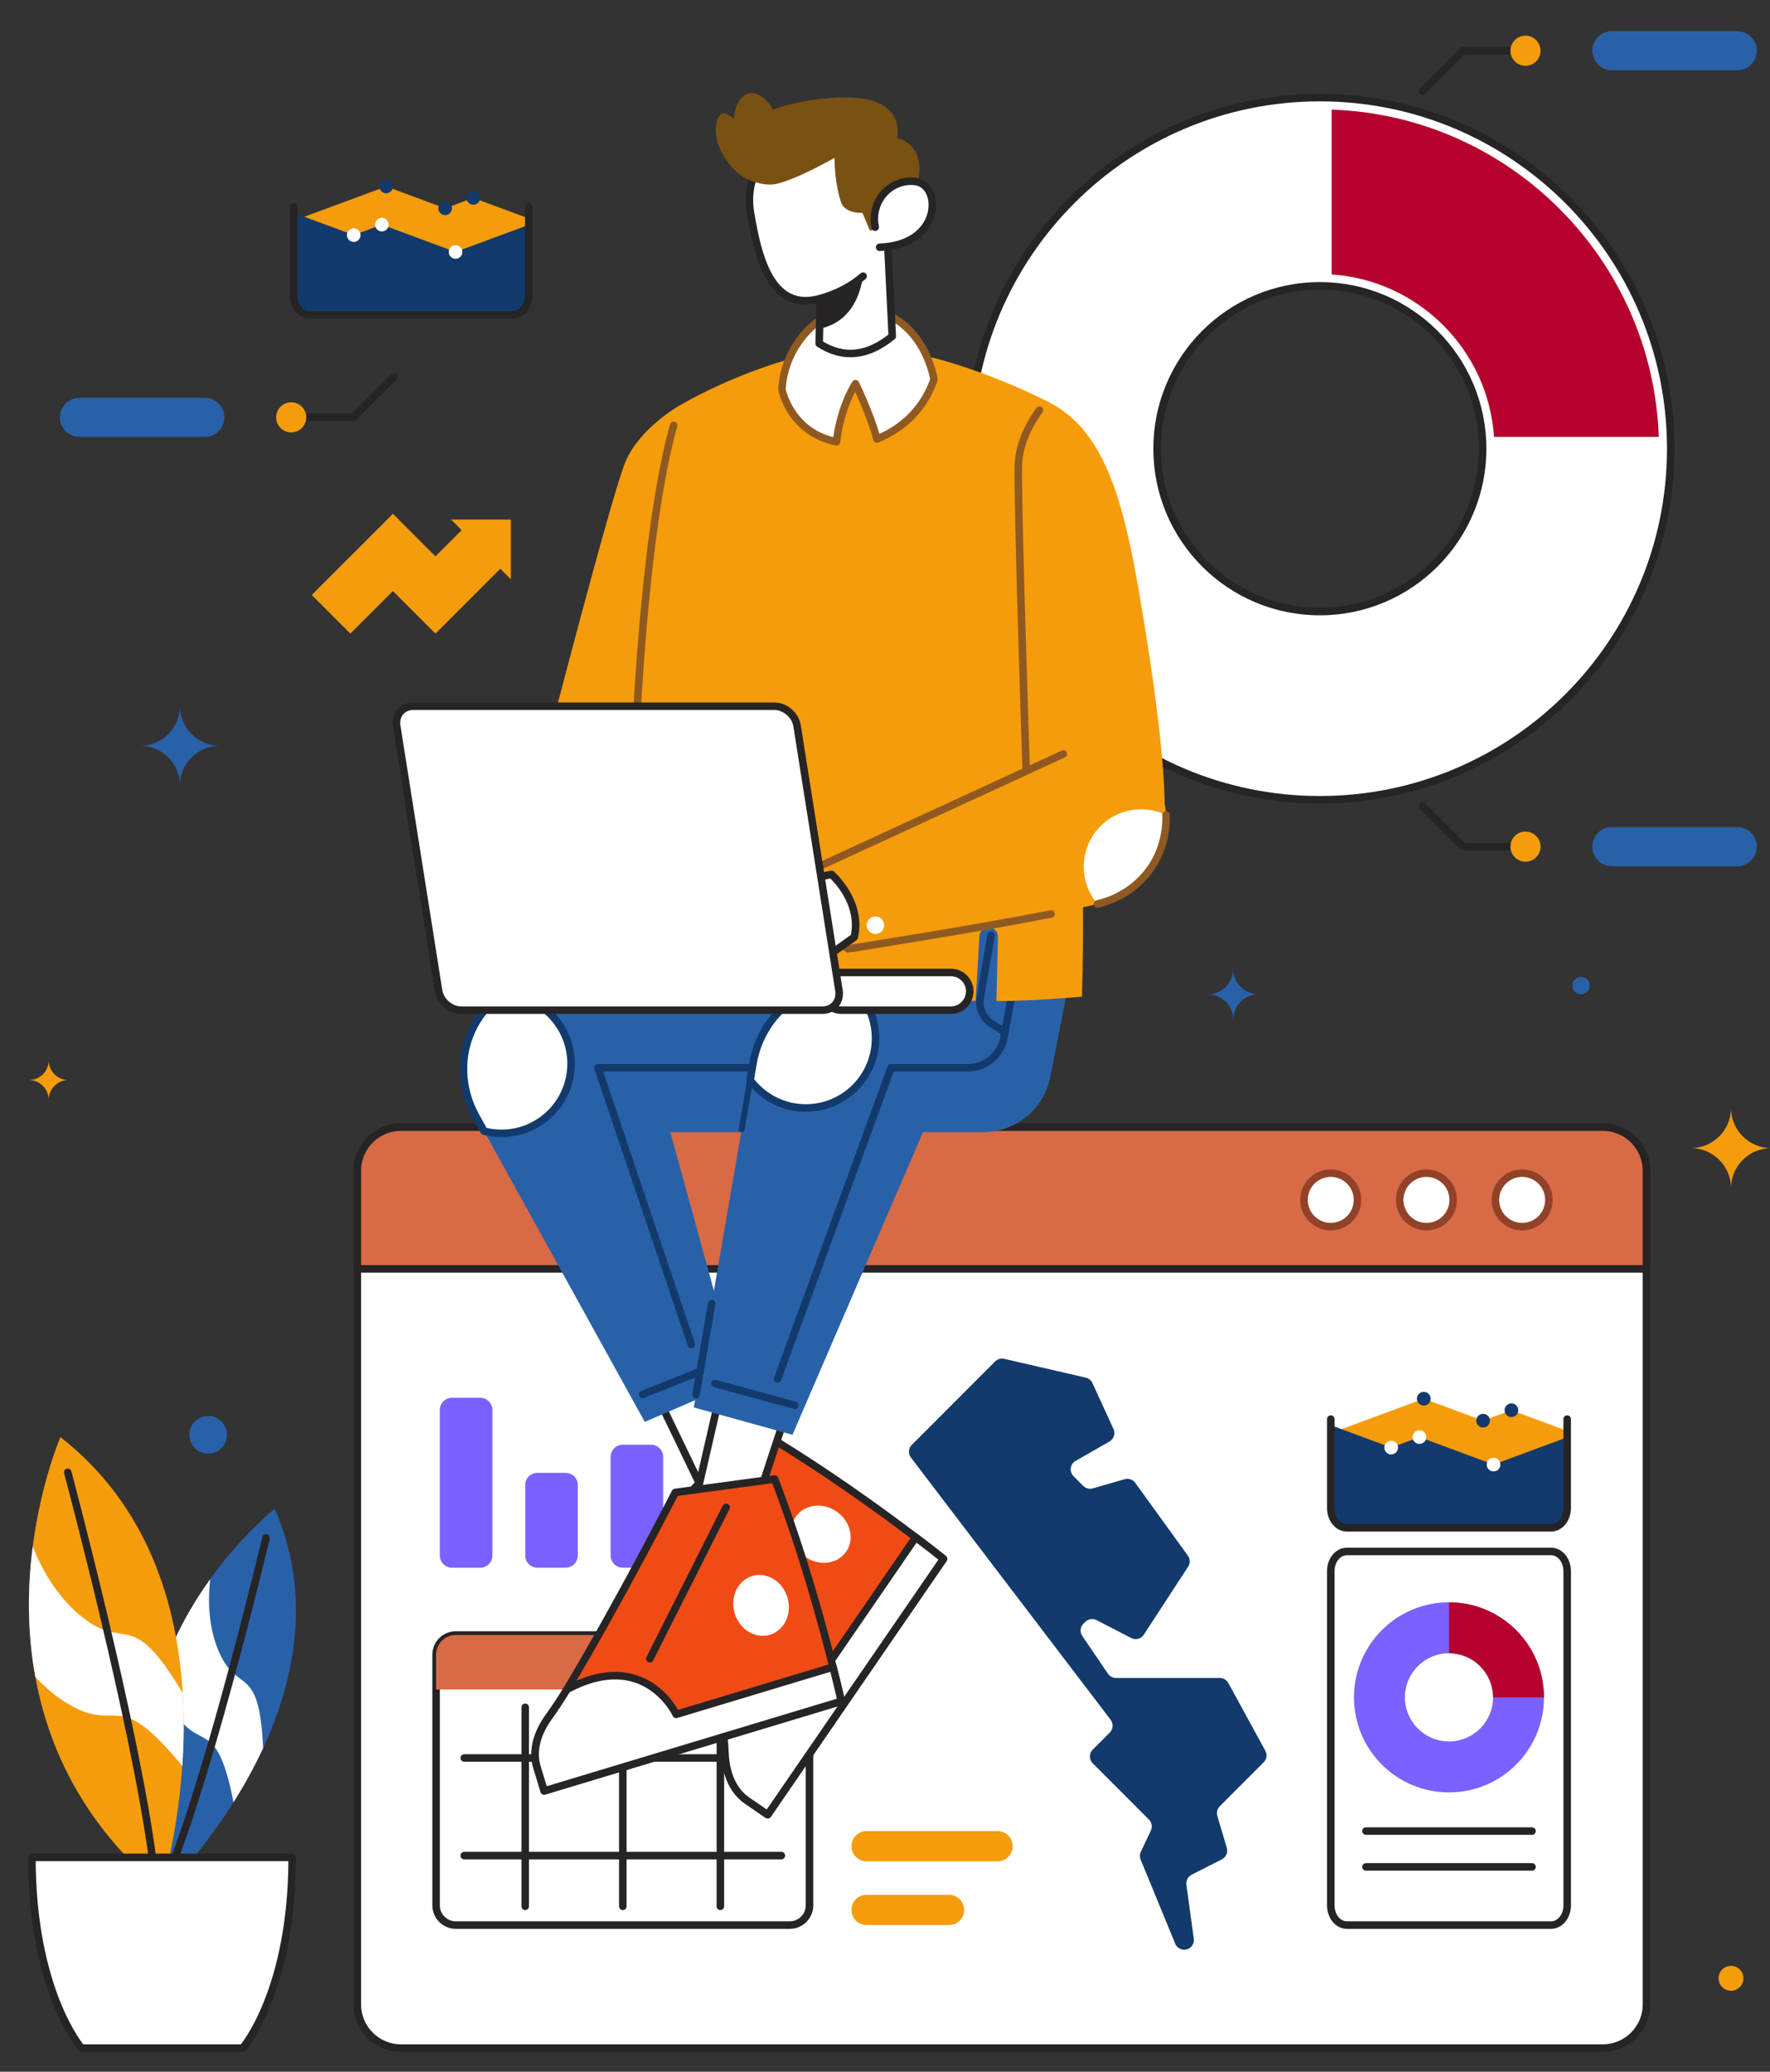 <svg width="471" height="551" viewBox="0 0 471 551" fill="none" xmlns="http://www.w3.org/2000/svg">
<rect x="0" y="0" width="471" height="551" fill="#333333" stroke="none"/>
<g clip-path="url(#clip0_1_353)">
<path d="M471.301 305.355C468.35 305.355 465.682 306.553 463.752 308.483C461.816 310.413 460.624 313.087 460.624 316.033C460.624 313.087 459.432 310.413 457.496 308.483C455.566 306.553 452.898 305.355 449.946 305.355C452.898 305.355 455.566 304.157 457.496 302.227C459.432 300.297 460.624 297.623 460.624 294.678C460.624 297.623 461.816 300.297 463.752 302.227C465.682 304.157 468.35 305.355 471.301 305.355Z" fill="#F59C0C"/>
<path d="M58.452 198.356C55.531 198.356 52.89 199.542 50.98 201.452C49.063 203.362 47.883 206.009 47.883 208.924C47.883 206.009 46.704 203.362 44.787 201.452C42.877 199.542 40.236 198.356 37.315 198.356C40.236 198.356 42.877 197.17 44.787 195.259C46.704 193.349 47.883 190.702 47.883 187.787C47.883 190.702 49.063 193.349 50.98 195.259C52.89 197.17 55.531 198.356 58.452 198.356Z" fill="#2961A9"/>
<path d="M334.918 264.443C333.05 264.443 331.362 265.201 330.141 266.423C328.915 267.644 328.161 269.336 328.161 271.2C328.161 269.336 327.407 267.644 326.181 266.423C324.96 265.201 323.272 264.443 321.404 264.443C323.272 264.443 324.96 263.685 326.181 262.463C327.407 261.242 328.161 259.55 328.161 257.686C328.161 259.55 328.915 261.242 330.141 262.463C331.362 263.685 333.05 264.443 334.918 264.443Z" fill="#2961A9"/>
<path d="M18.215 287.258C16.762 287.258 15.448 287.848 14.498 288.799C13.544 289.749 12.957 291.066 12.957 292.517C12.957 291.066 12.37 289.749 11.416 288.799C10.466 287.848 9.152 287.258 7.699 287.258C9.152 287.258 10.466 286.668 11.416 285.718C12.37 284.767 12.957 283.45 12.957 282C12.957 283.45 13.544 284.767 14.498 285.718C15.448 286.668 16.762 287.258 18.215 287.258Z" fill="#F59C0C"/>
<path d="M420.731 264.443C422.005 264.443 423.037 263.41 423.037 262.136C423.037 260.862 422.005 259.83 420.731 259.83C419.457 259.83 418.424 260.862 418.424 262.136C418.424 263.41 419.457 264.443 420.731 264.443Z" fill="#2961A9"/>
<path d="M460.624 529.453C462.451 529.453 463.932 527.972 463.932 526.145C463.932 524.318 462.451 522.836 460.624 522.836C458.797 522.836 457.315 524.318 457.315 526.145C457.315 527.972 458.797 529.453 460.624 529.453Z" fill="#F59C0C"/>
<path d="M55.383 386.606C58.147 386.606 60.388 384.365 60.388 381.601C60.388 378.837 58.147 376.596 55.383 376.596C52.618 376.596 50.377 378.837 50.377 381.601C50.377 384.365 52.618 386.606 55.383 386.606Z" fill="#2961A9"/>
<path d="M438.128 311.385V533.094C438.128 539.503 432.927 544.704 426.518 544.704H106.683C100.274 544.704 95.084 539.503 95.084 533.094V311.385C95.084 304.975 100.274 299.774 106.683 299.774H426.518C432.927 299.774 438.128 304.975 438.128 311.385Z" fill="white" stroke="#262424" stroke-width="2" stroke-miterlimit="10" stroke-linecap="round" stroke-linejoin="round"/>
<path d="M438.128 311.385V337.474H95.084V311.385C95.084 304.975 100.274 299.774 106.683 299.774H426.518C432.927 299.774 438.128 304.975 438.128 311.385Z" fill="#D86A46" stroke="#262424" stroke-width="2" stroke-miterlimit="10" stroke-linecap="round" stroke-linejoin="round"/>
<path d="M354.114 326.243C358.044 326.243 361.229 323.057 361.229 319.127C361.229 315.197 358.044 312.011 354.114 312.011C350.184 312.011 346.998 315.197 346.998 319.127C346.998 323.057 350.184 326.243 354.114 326.243Z" fill="white" stroke="#914228" stroke-width="2" stroke-miterlimit="10" stroke-linecap="round" stroke-linejoin="round"/>
<path d="M379.58 326.243C383.51 326.243 386.696 323.057 386.696 319.127C386.696 315.197 383.51 312.011 379.58 312.011C375.65 312.011 372.465 315.197 372.465 319.127C372.465 323.057 375.65 326.243 379.58 326.243Z" fill="white" stroke="#914228" stroke-width="2" stroke-miterlimit="10" stroke-linecap="round" stroke-linejoin="round"/>
<path d="M405.047 326.243C408.977 326.243 412.163 323.057 412.163 319.127C412.163 315.197 408.977 312.011 405.047 312.011C401.117 312.011 397.931 315.197 397.931 319.127C397.931 323.057 401.117 326.243 405.047 326.243Z" fill="white" stroke="#914228" stroke-width="2" stroke-miterlimit="10" stroke-linecap="round" stroke-linejoin="round"/>
<path d="M127.796 416.944H120.271C118.488 416.944 117.042 415.498 117.042 413.716V374.981C117.042 373.198 118.488 371.753 120.271 371.753H127.796C129.579 371.753 131.024 373.198 131.024 374.981V413.716C131.024 415.498 129.579 416.944 127.796 416.944Z" fill="#7B61FF"/>
<path d="M150.516 416.943H142.991C141.208 416.943 139.763 415.498 139.763 413.715V394.955C139.763 393.172 141.208 391.727 142.991 391.727H150.516C152.299 391.727 153.744 393.172 153.744 394.955V413.715C153.744 415.498 152.299 416.943 150.516 416.943Z" fill="#7B61FF"/>
<path d="M173.236 416.943H165.711C163.928 416.943 162.483 415.498 162.483 413.715V387.464C162.483 385.682 163.928 384.236 165.711 384.236H173.236C175.019 384.236 176.465 385.682 176.465 387.464V413.715C176.465 415.498 175.019 416.943 173.236 416.943Z" fill="#7B61FF"/>
<path d="M215.411 440.095V506.752C215.411 509.652 213.068 511.995 210.168 511.995H121.289C118.389 511.995 116.046 509.652 116.046 506.752V440.095C116.046 437.195 118.389 434.852 121.289 434.852H210.168C213.068 434.852 215.411 437.195 215.411 440.095Z" stroke="#262424" stroke-width="2" stroke-miterlimit="10" stroke-linecap="round" stroke-linejoin="round"/>
<path d="M215.411 440.095V449.331H116.046V440.095C116.046 437.195 118.389 434.852 121.289 434.852H210.168C213.068 434.852 215.411 437.195 215.411 440.095Z" fill="#D86A46"/>
<path d="M139.763 454.073V507.004" stroke="#262424" stroke-width="2" stroke-miterlimit="10" stroke-linecap="round" stroke-linejoin="round"/>
<path d="M165.729 454.073V507.004" stroke="#262424" stroke-width="2" stroke-miterlimit="10" stroke-linecap="round" stroke-linejoin="round"/>
<path d="M191.694 454.073V507.004" stroke="#262424" stroke-width="2" stroke-miterlimit="10" stroke-linecap="round" stroke-linejoin="round"/>
<path d="M207.923 467.556H123.534" stroke="#262424" stroke-width="2" stroke-miterlimit="10" stroke-linecap="round" stroke-linejoin="round"/>
<path d="M207.923 493.521H123.534" stroke="#262424" stroke-width="2" stroke-miterlimit="10" stroke-linecap="round" stroke-linejoin="round"/>
<path d="M265.464 495.051H230.591C228.379 495.051 226.586 493.258 226.586 491.047V491.003C226.586 488.792 228.379 486.999 230.591 486.999H265.464C267.675 486.999 269.468 488.792 269.468 491.003V491.047C269.468 493.258 267.675 495.051 265.464 495.051Z" fill="#F59C0C"/>
<path d="M252.543 511.995H230.591C228.379 511.995 226.586 510.202 226.586 507.991V507.947C226.586 505.736 228.379 503.943 230.591 503.943H252.543C254.754 503.943 256.547 505.736 256.547 507.947V507.991C256.547 510.202 254.754 511.995 252.543 511.995Z" fill="#F59C0C"/>
<path d="M358.397 412.629H412.757C415.122 412.629 417.033 414.973 417.033 417.872V506.752C417.033 509.652 415.122 511.995 412.757 511.995H358.397C356.032 511.995 354.121 509.652 354.121 506.752V417.872C354.121 414.973 356.032 412.629 358.397 412.629Z" fill="white" stroke="#262424" stroke-width="2" stroke-miterlimit="10" stroke-linecap="round" stroke-linejoin="round"/>
<path d="M363.481 486.999H407.673" stroke="#262424" stroke-width="2" stroke-miterlimit="10" stroke-linecap="round" stroke-linejoin="round"/>
<path d="M363.481 496.518H407.673" stroke="#262424" stroke-width="2" stroke-miterlimit="10" stroke-linecap="round" stroke-linejoin="round"/>
<path d="M385.577 426.151C371.621 426.151 360.299 437.473 360.299 451.429C360.299 465.393 371.621 476.707 385.577 476.707C399.533 476.707 410.855 465.393 410.855 451.429C410.855 437.473 399.533 426.151 385.577 426.151ZM385.577 463.155C379.104 463.155 373.851 457.902 373.851 451.429C373.851 444.956 379.104 439.703 385.577 439.703C392.05 439.703 397.303 444.956 397.303 451.429C397.303 457.902 392.05 463.155 385.577 463.155Z" fill="#7B61FF"/>
<path d="M410.855 451.429H397.303C397.303 444.956 392.05 439.703 385.577 439.703V426.151C399.533 426.151 410.855 437.473 410.855 451.429Z" fill="#B6002D"/>
<path d="M417.166 382.212L417.03 382.264V401.093C417.03 403.993 415.117 406.336 412.753 406.336H358.4C356.036 406.336 354.124 403.993 354.124 401.093V381.161L356.971 380.1L378.868 371.999L394.649 377.841L402.173 375.057L417.03 380.562L417.166 382.212Z" fill="#F59C0C"/>
<path d="M417.03 382.264V401.093C417.03 403.993 415.117 406.336 412.753 406.336H358.4C356.036 406.336 354.124 403.993 354.124 401.093V379.049L356.971 380.1L370.189 384.996L377.712 382.211L397.434 389.514L417.03 382.264Z" fill="#123A6C"/>
<path d="M354.124 377.42V379.049V381.161V401.093C354.124 403.993 356.036 406.336 358.4 406.336H412.753C415.117 406.336 417.03 403.993 417.03 401.093V382.264V380.562V377.42" stroke="#262424" stroke-width="2" stroke-miterlimit="10" stroke-linecap="round" stroke-linejoin="round"/>
<path d="M378.868 373.82C379.874 373.82 380.689 373.005 380.689 371.999C380.689 370.993 379.874 370.178 378.868 370.178C377.862 370.178 377.047 370.993 377.047 371.999C377.047 373.005 377.862 373.82 378.868 373.82Z" fill="#123A6C"/>
<path d="M394.656 379.665C395.662 379.665 396.477 378.85 396.477 377.844C396.477 376.838 395.662 376.023 394.656 376.023C393.65 376.023 392.835 376.838 392.835 377.844C392.835 378.85 393.65 379.665 394.656 379.665Z" fill="#123A6C"/>
<path d="M370.199 386.824C371.205 386.824 372.02 386.008 372.02 385.003C372.02 383.997 371.205 383.182 370.199 383.182C369.193 383.182 368.378 383.997 368.378 385.003C368.378 386.008 369.193 386.824 370.199 386.824Z" fill="white"/>
<path d="M377.713 384.027C378.718 384.027 379.534 383.212 379.534 382.206C379.534 381.2 378.718 380.385 377.713 380.385C376.707 380.385 375.892 381.2 375.892 382.206C375.892 383.212 376.707 384.027 377.713 384.027Z" fill="white"/>
<path d="M397.438 391.335C398.444 391.335 399.259 390.52 399.259 389.514C399.259 388.508 398.444 387.693 397.438 387.693C396.433 387.693 395.617 388.508 395.617 389.514C395.617 390.52 396.433 391.335 397.438 391.335Z" fill="white"/>
<path d="M402.193 376.888C403.199 376.888 404.014 376.072 404.014 375.067C404.014 374.061 403.199 373.246 402.193 373.246C401.187 373.246 400.372 374.061 400.372 375.067C400.372 376.072 401.187 376.888 402.193 376.888Z" fill="#123A6C"/>
<path d="M264.817 362.081L242.626 384.271C241.714 385.183 241.617 386.629 242.399 387.655L295.546 457.4C296.328 458.426 296.23 459.872 295.318 460.785L290.775 465.328C289.768 466.334 289.768 467.966 290.775 468.972L305.738 483.936C306.509 484.706 306.711 485.877 306.245 486.862L303.578 492.492C303.267 493.148 303.248 493.905 303.524 494.576L312.732 516.955C313.13 517.921 314.071 518.552 315.116 518.552C316.678 518.552 317.881 517.172 317.669 515.624L315.698 501.265C315.549 500.179 316.103 499.118 317.079 498.619L325.154 494.495C326.258 493.931 326.804 492.66 326.453 491.47L323.935 482.944C323.667 482.039 323.917 481.06 324.584 480.392L336.274 468.702C337.083 467.893 337.262 466.648 336.713 465.644L326.856 447.612C326.404 446.786 325.537 446.271 324.594 446.271H296.963C296.11 446.271 295.313 445.85 294.833 445.145L288.001 435.115C287.304 434.091 287.433 432.717 288.308 431.842L288.795 431.354C289.589 430.561 290.804 430.372 291.801 430.887L301.021 435.652C302.196 436.259 303.64 435.878 304.363 434.77L316.167 416.67C316.75 415.776 316.722 414.617 316.098 413.752L302.092 394.372C301.455 393.491 300.334 393.105 299.289 393.406L290.797 395.853C289.896 396.113 288.924 395.863 288.261 395.199L285.667 392.605C284.466 391.404 284.735 389.39 286.209 388.547L295.241 383.376C296.399 382.713 296.86 381.277 296.304 380.065L290.698 367.84C290.365 367.114 289.714 366.583 288.935 366.403L267.218 361.392C266.353 361.192 265.445 361.452 264.817 362.081Z" fill="#123A6C"/>
<path d="M62.142 479.323C53.548 492.954 44.821 501.498 44.821 501.498C36.359 480.316 37.542 461.483 42.567 446.02C45.903 435.739 50.924 426.957 55.953 419.965C64.537 408.009 73.09 401.274 73.09 401.274C83.172 424.249 78.327 446.978 70.004 464.956C67.578 470.187 64.87 475.016 62.142 479.323Z" fill="#2961A9"/>
<path d="M62.142 479.323C57.767 457.087 53.59 465.616 47.131 456.358C44.838 453.061 43.425 449.397 42.567 446.02C45.902 435.739 50.924 426.957 55.953 419.965C55.432 424.148 55.018 432.735 58.721 440.31C63.655 450.401 69.055 442.768 70.003 464.956C67.578 470.187 64.87 475.017 62.142 479.323Z" fill="white"/>
<path d="M70.787 409.028C70.787 409.028 57.135 466.485 46.117 495.177" stroke="#262424" stroke-width="2" stroke-miterlimit="10" stroke-linecap="round" stroke-linejoin="round"/>
<path d="M48.502 469.687C47.202 488.719 42.906 502.524 42.906 502.524C22.192 485.202 12.847 464.912 9.399 445.977C7.101 433.39 7.402 421.418 8.715 411.307C10.945 394.027 16.076 382.206 16.076 382.206C39.485 400.485 47.202 426.891 48.625 450.3C49.035 457.114 48.926 463.667 48.502 469.687Z" fill="#F59C0C"/>
<path d="M48.502 469.687C31.454 448.973 31.892 460.206 19.962 454.186C15.72 452.038 12.19 449.014 9.399 445.977C7.101 433.389 7.402 421.418 8.715 411.307C10.521 415.959 14.913 425.139 23.026 430.954C33.835 438.698 35.176 427.712 48.625 450.3C49.035 457.114 48.926 463.667 48.502 469.687Z" fill="white"/>
<path d="M18.03 391.58C18.03 391.58 36.074 459.122 40.707 495.209" stroke="#262424" stroke-width="2" stroke-miterlimit="10" stroke-linecap="round" stroke-linejoin="round"/>
<path d="M77.749 493.986C77.749 529.586 64.574 544.705 64.574 544.705H21.668C21.668 544.705 8.492 529.586 8.492 493.986H77.749Z" fill="white" stroke="#262424" stroke-width="2" stroke-miterlimit="10" stroke-linecap="round" stroke-linejoin="round"/>
<path d="M104.836 100.26L94.097 111H81.495" stroke="#262424" stroke-width="2" stroke-miterlimit="10" stroke-linecap="round" stroke-linejoin="round"/>
<path d="M77.49 115.004C79.702 115.004 81.495 113.212 81.495 111C81.495 108.789 79.702 106.996 77.49 106.996C75.279 106.996 73.486 108.789 73.486 111C73.486 113.212 75.279 115.004 77.49 115.004Z" fill="#F59C0C"/>
<path d="M21.138 105.801H54.506C57.377 105.801 59.705 108.129 59.705 111V111C59.705 113.871 57.377 116.199 54.506 116.199H21.138C18.267 116.199 15.939 113.871 15.939 111V111C15.939 108.129 18.267 105.801 21.138 105.801Z" fill="#2961A9"/>
<path d="M351.217 25.96C299.665 25.96 257.844 67.781 257.844 119.334C257.844 170.916 299.665 212.708 351.217 212.708C402.77 212.708 444.591 170.916 444.591 119.334C444.591 67.781 402.77 25.96 351.217 25.96ZM351.217 162.648C327.307 162.648 307.903 143.245 307.903 119.334C307.903 95.423 327.307 76.02 351.217 76.02C375.128 76.02 394.531 95.423 394.531 119.334C394.531 143.245 375.128 162.648 351.217 162.648Z" fill="white" stroke="#262424" stroke-width="2" stroke-miterlimit="10" stroke-linecap="round" stroke-linejoin="round"/>
<path d="M397.561 116.199C396.012 93.08 377.471 74.539 354.352 72.99V29.148C401.627 30.768 439.783 68.924 441.403 116.199H397.561Z" fill="#B6002D"/>
<path d="M378.589 24.234L389.328 13.494H401.93" stroke="#262424" stroke-width="2" stroke-miterlimit="10" stroke-linecap="round" stroke-linejoin="round"/>
<path d="M405.935 17.498C408.146 17.498 409.939 15.706 409.939 13.494C409.939 11.283 408.146 9.49 405.935 9.49C403.723 9.49 401.93 11.283 401.93 13.494C401.93 15.706 403.723 17.498 405.935 17.498Z" fill="#F59C0C"/>
<path d="M462.287 18.694H428.919C426.048 18.694 423.72 16.366 423.72 13.495V13.495C423.72 10.623 426.048 8.295 428.919 8.295H462.287C465.158 8.295 467.486 10.623 467.486 13.495V13.495C467.486 16.366 465.158 18.694 462.287 18.694Z" fill="#2961A9"/>
<path d="M378.589 214.434L389.328 225.173H401.93" stroke="#262424" stroke-width="2" stroke-miterlimit="10" stroke-linecap="round" stroke-linejoin="round"/>
<path d="M405.935 229.177C408.146 229.177 409.939 227.384 409.939 225.173C409.939 222.962 408.146 221.169 405.935 221.169C403.723 221.169 401.93 222.962 401.93 225.173C401.93 227.384 403.723 229.177 405.935 229.177Z" fill="#F59C0C"/>
<path d="M462.287 219.974H428.919C426.048 219.974 423.72 222.302 423.72 225.173V225.173C423.72 228.045 426.048 230.372 428.919 230.372H462.287C465.158 230.372 467.486 228.045 467.486 225.173V225.173C467.486 222.302 465.158 219.974 462.287 219.974Z" fill="#2961A9"/>
<path d="M135.939 138.183V154.088L133.118 151.266L115.875 168.509L105.603 158.236L104.558 157.191L93.23 168.509L82.957 158.236L94.285 146.919L104.558 136.646L115.875 147.964L122.845 140.994L120.034 138.183H135.939Z" fill="#F59C0C"/>
<path d="M140.846 59.751L140.71 59.803V78.529C140.71 81.413 138.808 83.744 136.457 83.744H82.399C80.048 83.744 78.146 81.413 78.146 78.529V58.706L80.978 57.65L102.756 49.593L118.452 55.404L125.934 52.634L140.71 58.11L140.846 59.751Z" fill="#F59C0C"/>
<path d="M140.71 59.803V78.53C140.71 81.414 138.808 83.744 136.457 83.744H82.399C80.048 83.744 78.146 81.414 78.146 78.53V56.605L80.978 57.651L94.124 62.52L101.606 59.751L121.221 67.014L140.71 59.803Z" fill="#123A6C"/>
<path d="M78.146 54.985V56.605V58.706V78.529C78.146 81.413 80.048 83.744 82.399 83.744H136.457C138.808 83.744 140.71 81.413 140.71 78.529V59.803V58.11V54.985" stroke="#262424" stroke-width="2" stroke-miterlimit="10" stroke-linecap="round" stroke-linejoin="round"/>
<path d="M102.756 51.404C103.756 51.404 104.567 50.594 104.567 49.593C104.567 48.593 103.756 47.782 102.756 47.782C101.756 47.782 100.945 48.593 100.945 49.593C100.945 50.594 101.756 51.404 102.756 51.404Z" fill="#123A6C"/>
<path d="M118.458 57.218C119.458 57.218 120.269 56.407 120.269 55.407C120.269 54.407 119.458 53.596 118.458 53.596C117.458 53.596 116.647 54.407 116.647 55.407C116.647 56.407 117.458 57.218 118.458 57.218Z" fill="#123A6C"/>
<path d="M94.134 64.338C95.134 64.338 95.945 63.527 95.945 62.527C95.945 61.527 95.134 60.716 94.134 60.716C93.134 60.716 92.323 61.527 92.323 62.527C92.323 63.527 93.134 64.338 94.134 64.338Z" fill="white"/>
<path d="M101.607 61.556C102.607 61.556 103.418 60.745 103.418 59.745C103.418 58.745 102.607 57.934 101.607 57.934C100.607 57.934 99.796 58.745 99.796 59.745C99.796 60.745 100.607 61.556 101.607 61.556Z" fill="white"/>
<path d="M121.225 68.825C122.226 68.825 123.036 68.014 123.036 67.013C123.036 66.013 122.226 65.202 121.225 65.202C120.225 65.202 119.414 66.013 119.414 67.013C119.414 68.014 120.225 68.825 121.225 68.825Z" fill="white"/>
<path d="M125.954 54.455C126.954 54.455 127.765 53.645 127.765 52.644C127.765 51.644 126.954 50.833 125.954 50.833C124.954 50.833 124.143 51.644 124.143 52.644C124.143 53.645 124.954 54.455 125.954 54.455Z" fill="#123A6C"/>
<path d="M179.267 219.069C178.881 220.306 178.493 221.444 178.103 222.482C177.622 223.777 177.12 225.033 176.614 226.232C173.643 233.219 166.422 237.412 158.878 236.501C157.971 236.393 157.082 236.225 156.228 235.98C146.992 233.478 141.095 224.071 143.219 214.432L145.487 198.356C145.487 198.356 162.723 131.685 166.408 122.878C170.226 113.752 180.941 107.775 180.941 107.775C191.837 118.141 193.649 132.683 190.264 159.258C189.027 168.965 184.593 202.088 179.267 219.069Z" fill="#F59C0C"/>
<path d="M179.268 219.069C178.881 220.306 178.493 221.443 178.103 222.482C177.622 223.777 177.12 225.032 176.614 226.232C173.643 233.219 166.463 237.578 158.92 236.667C158.012 236.559 157.123 236.39 156.269 236.146C155.486 233.394 155.428 230.234 156.344 227.301C158.858 219.252 167.419 214.766 175.479 217.283C176.855 217.713 178.123 218.317 179.268 219.069Z" fill="white"/>
<path d="M240.594 256.907L234.795 286.398C233.114 294.943 225.623 301.105 216.914 301.105H153.507C141.75 301.105 132.607 290.878 133.919 279.195V279.195C134.949 270.021 142.207 262.791 151.384 261.797L198.877 259.494V240.418H240.594V256.907Z" fill="#2961A9"/>
<path d="M227.433 248.754L222.449 275.954C221.597 280.6 217.549 283.974 212.826 283.974H168.829" stroke="#123A6C" stroke-width="2" stroke-miterlimit="10" stroke-linecap="round" stroke-linejoin="round"/>
<path d="M219.043 248.754L216.159 265.385C215.693 268.072 216.882 270.778 219.177 272.252L222.711 274.521" fill="white"/>
<path d="M219.043 248.754L216.159 265.385C215.693 268.072 216.882 270.778 219.177 272.252L222.711 274.521" stroke="#262424" stroke-width="1.568" stroke-miterlimit="10" stroke-linecap="round" stroke-linejoin="round"/>
<path d="M174.437 370.332L191.158 404.985L204.34 397.809L190.655 361.25L174.437 370.332Z" fill="white" stroke="#262424" stroke-width="2" stroke-miterlimit="10" stroke-linecap="round" stroke-linejoin="round"/>
<path d="M198.778 478.855L204.283 482.641L251.066 414.599C251.066 414.599 248.344 412.403 243.658 408.87C234.444 401.909 218.803 390.437 200.269 379.555L181.857 398.879C181.857 398.879 188.436 430.851 192.129 457.814C192.513 460.612 192.79 463.475 192.926 466.378C193.186 471.951 195.2 476.395 198.778 478.855Z" fill="#F04B15"/>
<path d="M198.778 478.855L204.283 482.641L251.066 414.599C251.066 414.599 248.344 412.403 243.658 408.87C234.444 401.909 218.803 390.437 200.269 379.555L181.857 398.879C181.857 398.879 188.436 430.851 192.129 457.814C192.513 460.612 192.79 463.475 192.926 466.378C193.186 471.951 195.2 476.395 198.778 478.855Z" stroke="#262424" stroke-width="2" stroke-miterlimit="10" stroke-linecap="round" stroke-linejoin="round"/>
<path d="M194.891 393.504L204.237 437.624" stroke="#262424" stroke-width="2" stroke-miterlimit="10" stroke-linecap="round" stroke-linejoin="round"/>
<path d="M225.182 412.667C227.476 409.331 226.324 404.556 222.61 402.002C218.896 399.448 214.026 400.083 211.732 403.419C209.438 406.756 210.589 411.531 214.303 414.084C218.017 416.638 222.888 416.003 225.182 412.667Z" fill="white"/>
<path d="M198.778 478.855L204.284 482.641L251.066 414.599C251.066 414.599 248.345 412.404 243.659 408.87L218.962 444.79C218.962 444.79 201.381 436.085 192.129 457.814C192.513 460.612 192.791 463.476 192.926 466.378C193.186 471.951 195.2 476.395 198.778 478.855Z" fill="white" stroke="#262424" stroke-width="2" stroke-miterlimit="10" stroke-linecap="round" stroke-linejoin="round"/>
<path d="M172.054 278.118L196.605 367.414L171.573 378.156L128.812 300.844L127.373 298.247L126.58 296.807C122.639 289.667 122.173 281.015 125.732 273.676C127.09 270.859 129.077 268.075 131.938 265.662C132.463 265.214 133.015 264.784 133.604 264.366C134.54 263.696 135.553 263.071 136.65 262.501C142.892 259.212 148.661 258.94 153.573 260.039C162.597 262.074 169.609 269.203 172.054 278.118Z" fill="#2961A9"/>
<path d="M173.296 283.974H159.109L183.98 357.599" stroke="#123A6C" stroke-width="2" stroke-miterlimit="10" stroke-linecap="round" stroke-linejoin="round"/>
<path d="M170.97 370.857L192.481 362.287" stroke="#123A6C" stroke-width="2" stroke-miterlimit="10" stroke-linecap="round" stroke-linejoin="round"/>
<path d="M147.894 271.3C154.299 279.291 153.006 290.961 145.023 297.36C140.285 301.157 134.262 302.247 128.812 300.844L127.373 298.247L126.58 296.807C122.639 289.667 122.173 281.015 125.732 273.675C127.09 270.859 129.077 268.075 131.938 265.661C132.463 265.214 133.015 264.784 133.604 264.366C138.974 264.415 144.28 266.791 147.894 271.3Z" fill="white" stroke="#123A6C" stroke-width="2" stroke-miterlimit="10" stroke-linecap="round" stroke-linejoin="round"/>
<path d="M285.289 256.907L279.49 286.398C277.81 294.943 270.319 301.105 261.61 301.105H224.436C212.679 301.105 203.537 290.878 204.848 279.195V279.195C205.878 270.021 213.136 262.791 222.313 261.797L243.572 259.494V240.418H285.289V256.907V256.907Z" fill="#2961A9"/>
<path d="M272.129 248.754L267.144 275.954C266.293 280.6 262.244 283.974 257.522 283.974H238.452" stroke="#123A6C" stroke-width="2" stroke-miterlimit="10" stroke-linecap="round" stroke-linejoin="round"/>
<path d="M263.738 248.754L260.854 265.385C260.388 268.072 261.578 270.778 263.873 272.252L267.407 274.521" stroke="#123A6C" stroke-width="2" stroke-miterlimit="10" stroke-linecap="round" stroke-linejoin="round"/>
<path d="M191.758 370.014L183.132 407.511L197.907 410.156L210.092 373.07L191.758 370.014Z" fill="white" stroke="#262424" stroke-width="2" stroke-miterlimit="10" stroke-linecap="round" stroke-linejoin="round"/>
<path d="M142.88 469.917L144.808 476.314L223.866 452.479C223.866 452.479 223.116 449.064 221.67 443.376C218.832 432.182 213.803 413.449 206.147 393.366L179.695 396.929C179.695 396.929 164.833 425.991 150.851 449.34C149.4 451.764 147.826 454.171 146.117 456.521C142.834 461.033 141.626 465.76 142.88 469.917Z" fill="#F04B15"/>
<path d="M142.88 469.917L144.808 476.314L223.866 452.479C223.866 452.479 223.116 449.064 221.67 443.376C218.832 432.182 213.803 413.449 206.147 393.366L179.695 396.929C179.695 396.929 164.833 425.991 150.851 449.34C149.4 451.764 147.826 454.171 146.117 456.521C142.834 461.033 141.626 465.76 142.88 469.917Z" stroke="#262424" stroke-width="2" stroke-miterlimit="10" stroke-linecap="round" stroke-linejoin="round"/>
<path d="M193.226 400.886L172.926 441.158" stroke="#262424" stroke-width="2" stroke-miterlimit="10" stroke-linecap="round" stroke-linejoin="round"/>
<path d="M204.877 434.783C208.754 433.615 210.842 429.169 209.541 424.854C208.239 420.538 204.042 417.987 200.166 419.156C196.289 420.325 194.201 424.77 195.502 429.086C196.803 433.401 201.001 435.952 204.877 434.783Z" fill="white"/>
<path d="M142.88 469.917L144.808 476.314L223.866 452.479C223.866 452.479 223.116 449.064 221.67 443.376L179.934 455.959C179.934 455.959 171.66 438.171 150.851 449.34C149.4 451.764 147.826 454.171 146.117 456.521C142.834 461.033 141.626 465.76 142.88 469.917Z" fill="white" stroke="#262424" stroke-width="2" stroke-miterlimit="10" stroke-linecap="round" stroke-linejoin="round"/>
<path d="M247.57 296.569L210.88 381.601L184.63 374.328L199.615 287.258L200.117 284.332L200.399 282.713C201.789 274.677 206.836 267.633 214.203 264.133C217.025 262.785 220.317 261.854 224.058 261.76C224.747 261.74 225.448 261.75 226.169 261.792C227.318 261.854 228.499 262.001 229.711 262.241C236.64 263.579 241.311 266.975 244.456 270.904C250.225 278.136 251.238 288.084 247.57 296.569Z" fill="#2961A9"/>
<path d="M185.214 370.934L189.389 346.675" stroke="#123A6C" stroke-width="2" stroke-miterlimit="10" stroke-linecap="round" stroke-linejoin="round"/>
<path d="M249.61 283.974H237.116L206.918 366.73" stroke="#123A6C" stroke-width="2" stroke-miterlimit="10" stroke-linecap="round" stroke-linejoin="round"/>
<path d="M190.246 367.971L211.477 373.743" stroke="#123A6C" stroke-width="2" stroke-miterlimit="10" stroke-linecap="round" stroke-linejoin="round"/>
<path d="M232.982 276.14C232.982 286.381 224.674 294.678 214.444 294.678C208.372 294.678 202.991 291.762 199.615 287.258L200.117 284.332L200.399 282.713C201.789 274.677 206.836 267.633 214.203 264.133C217.025 262.785 220.317 261.854 224.058 261.76C224.747 261.74 225.448 261.75 226.169 261.792C230.328 265.188 232.982 270.361 232.982 276.14Z" fill="white" stroke="#123A6C" stroke-width="2" stroke-miterlimit="10" stroke-linecap="round" stroke-linejoin="round"/>
<path d="M199.615 287.258L197.36 300.358" stroke="#123A6C" stroke-width="1.568" stroke-miterlimit="10" stroke-linecap="round" stroke-linejoin="round"/>
<path d="M278.573 106.695C278.573 106.695 246.117 89.847 223.848 92.657C201.579 95.467 180.941 107.775 180.941 107.775C166.904 147.586 167.371 262.982 167.371 262.982C167.371 262.982 192.284 269.633 259.621 266.149L260.632 248.974C260.709 247.656 261.813 246.632 263.134 246.654C264.502 246.677 265.59 247.81 265.557 249.178L265.149 266.245C275.327 266.243 287.914 265.069 287.914 265.069C290.182 192.995 278.573 106.695 278.573 106.695Z" fill="#F59C0C"/>
<path d="M179.263 113.123C166.942 156.989 167.371 262.982 167.371 262.982" stroke="#905921" stroke-width="2" stroke-miterlimit="10" stroke-linecap="round" stroke-linejoin="round"/>
<path d="M248.537 100.905C245.224 110.558 237.958 114.913 233.346 116.752C231.628 110.177 227.648 102.046 227.648 102.046C224.316 107.445 222.861 114.363 222.611 117.488C210.321 115.087 208.074 103.616 208.074 103.616C208.669 91.906 217.984 82.419 226.567 82.063C245.536 81.277 248.537 100.905 248.537 100.905Z" fill="white" stroke="#905921" stroke-width="2" stroke-miterlimit="10" stroke-linecap="round" stroke-linejoin="round"/>
<path d="M309.925 214.924C309.925 216.219 309.894 217.421 309.831 218.529C309.758 219.908 309.653 221.256 309.528 222.552C308.776 230.107 303.133 236.262 295.661 237.642C294.762 237.809 293.864 237.914 292.975 237.934C283.414 238.3 274.98 231.079 274.134 221.246L273.277 211.318C273.277 211.318 270.654 133.246 270.988 123.706C271.312 114.175 278.575 106.693 278.575 106.693C292.066 113.339 297.897 128.178 302.589 154.554C304.303 164.189 309.946 197.127 309.925 214.924Z" fill="#F59C0C"/>
<path d="M273.225 209.897C272.88 199.28 270.685 132.483 270.988 123.705C271.202 117.431 274.422 112.044 276.598 109.096" stroke="#905921" stroke-width="2" stroke-miterlimit="10" stroke-linecap="round" stroke-linejoin="round"/>
<path d="M309.925 214.923C309.925 216.219 309.894 217.421 309.831 218.529C309.758 219.908 309.653 221.256 309.528 222.552C308.776 230.107 303.221 236.409 295.75 237.788C294.851 237.955 293.952 238.06 293.064 238.081C291.496 235.688 290.499 232.688 290.499 229.616C290.499 221.183 297.333 214.349 305.776 214.349C307.219 214.349 308.608 214.547 309.925 214.923Z" fill="white"/>
<path d="M309.073 225.176C306.567 232.857 300.021 238.528 292.16 240.391C292.122 240.4 292.084 240.409 292.046 240.418C291.792 240.481 291.528 240.541 291.274 240.605C274.171 244.798 225.664 252.364 225.664 252.364C213.175 244.856 218.162 230.358 218.162 230.358L282.939 200.537C296.633 193.93 309.712 203.191 310.276 216.742C310.396 219.416 310.025 222.257 309.073 225.176Z" fill="#F59C0C"/>
<path d="M279.664 243.092C258.498 247.243 225.664 252.365 225.664 252.365C213.175 244.856 218.162 230.358 218.162 230.358L282.939 200.538" stroke="#905921" stroke-width="2" stroke-miterlimit="10" stroke-linecap="round" stroke-linejoin="round"/>
<path d="M292.16 240.39L292.047 240.417C288.912 236.747 287.574 231.656 288.885 226.641C291.017 218.482 299.357 213.597 307.526 215.732C308.487 215.983 309.413 216.322 310.276 216.742C310.396 219.415 310.025 222.257 309.073 225.176C306.567 232.856 300.021 238.528 292.16 240.39Z" fill="white"/>
<path d="M310.276 216.742C310.396 219.416 310.025 222.257 309.073 225.176C306.567 232.857 300.021 238.528 292.16 240.391L292.046 240.418" stroke="#905921" stroke-width="2" stroke-miterlimit="10" stroke-linecap="round" stroke-linejoin="round"/>
<path d="M221.26 232.555C221.26 232.555 229.499 239.721 227.311 249.242L214.903 258.066L209.178 266.83C208.577 267.749 207.469 268.2 206.397 267.962L194.867 265.398C193.304 265.05 192.409 263.401 192.969 261.9L197.525 249.709L190.346 260.099C189.396 261.475 187.421 261.631 186.267 260.42C185.573 259.691 185.354 258.63 185.703 257.685L191.672 241.551C192.399 239.586 194.088 238.136 196.14 237.714L221.26 232.555Z" fill="white" stroke="#262424" stroke-width="2" stroke-miterlimit="10" stroke-linecap="round" stroke-linejoin="round"/>
<path d="M232.949 248.397C234.235 248.397 235.277 247.355 235.277 246.069C235.277 244.783 234.235 243.741 232.949 243.741C231.664 243.741 230.622 244.783 230.622 246.069C230.622 247.355 231.664 248.397 232.949 248.397Z" fill="white"/>
<path d="M235.88 57.845L236.449 69.501L237.426 89.439C231.086 94.623 224.614 95.608 217.979 91.367L218.2 82.053L218.535 67.948L235.88 57.845Z" fill="white" stroke="#262424" stroke-width="2" stroke-miterlimit="10" stroke-linecap="round" stroke-linejoin="round"/>
<path d="M229.89 61.334C230.195 66.596 232.029 84.454 218.072 87.452L218.536 67.948L229.89 61.334Z" fill="#262424"/>
<path d="M200.705 61.938C202.698 71.375 206.698 82.487 217.955 79.475C231.335 75.892 239.094 65.321 237.82 52.357C236.547 39.393 229.787 32.735 214.439 35.894C213.07 36.176 211.794 36.554 210.609 37.013C201.945 40.382 198.256 48.262 199.749 56.879C200.019 58.436 200.324 60.158 200.705 61.938Z" fill="white"/>
<path d="M237.82 52.357C236.547 39.393 229.787 32.735 214.439 35.894C213.07 36.176 211.794 36.554 210.609 37.013C201.945 40.382 198.256 48.262 199.749 56.879C200.019 58.436 200.324 60.158 200.705 61.938C202.698 71.375 206.698 82.487 217.955 79.475C222.579 78.236 226.533 76.163 229.673 73.445" stroke="#262424" stroke-width="2" stroke-miterlimit="10" stroke-linecap="round" stroke-linejoin="round"/>
<path d="M242.133 54.353C242.133 54.353 240.499 57.457 238.305 60.15L231.487 61.317L229.499 56.617C229.499 56.617 225.122 56.894 223.904 54.051C223.904 54.051 223.872 53.99 223.825 53.852C223.491 52.914 222.135 48.715 222.064 41.972C222.064 41.972 212.093 47.725 206.458 48.942C204.432 49.381 201.953 48.852 199.606 47.991C194.907 46.268 190.224 39.421 190.47 34.422C190.472 34.39 190.474 34.358 190.475 34.327C190.923 26.991 195.215 31.576 195.215 31.576C195.215 31.576 195.662 25.661 199.249 24.851C202.852 24.041 205.73 29.15 205.73 29.15C205.73 29.15 215.207 25.449 226.91 25.964C241.185 26.591 238.736 36.642 238.736 36.642C238.736 36.642 249.423 38.844 242.133 54.353Z" fill="#785113"/>
<path d="M232.899 60.417C231.726 55.071 234.985 49.635 240.325 48.429C241.411 48.184 242.568 48.113 243.774 48.303C250.671 49.388 250.598 65.182 234.072 65.763L232.899 60.417Z" fill="white"/>
<path d="M232.899 60.417C231.726 55.071 234.985 49.635 240.325 48.429C241.411 48.184 242.568 48.113 243.774 48.303C250.671 49.388 250.598 65.182 234.072 65.763" stroke="#262424" stroke-width="2" stroke-miterlimit="10" stroke-linecap="round" stroke-linejoin="round"/>
<path d="M253.045 258.646H223.86C221.094 258.646 218.852 260.888 218.852 263.653C218.852 266.419 221.094 268.661 223.86 268.661H253.045C255.81 268.661 258.052 266.419 258.052 263.653C258.052 260.888 255.81 258.646 253.045 258.646Z" fill="white" stroke="#262424" stroke-width="2" stroke-miterlimit="10" stroke-linecap="round" stroke-linejoin="round"/>
<path d="M218.852 268.661H122.753C119.868 268.661 117.159 266.322 116.702 263.436L105.558 193.058C105.101 190.173 107.07 187.833 109.955 187.833H206.054C208.939 187.833 211.649 190.173 212.106 193.058L223.249 263.436C223.706 266.322 221.737 268.661 218.852 268.661Z" fill="white" stroke="#262424" stroke-width="2" stroke-miterlimit="10" stroke-linecap="round" stroke-linejoin="round"/>
</g>
<defs>
<clipPath id="clip0_1_353">
<rect width="471" height="551" fill="white"/>
</clipPath>
</defs>
</svg>
